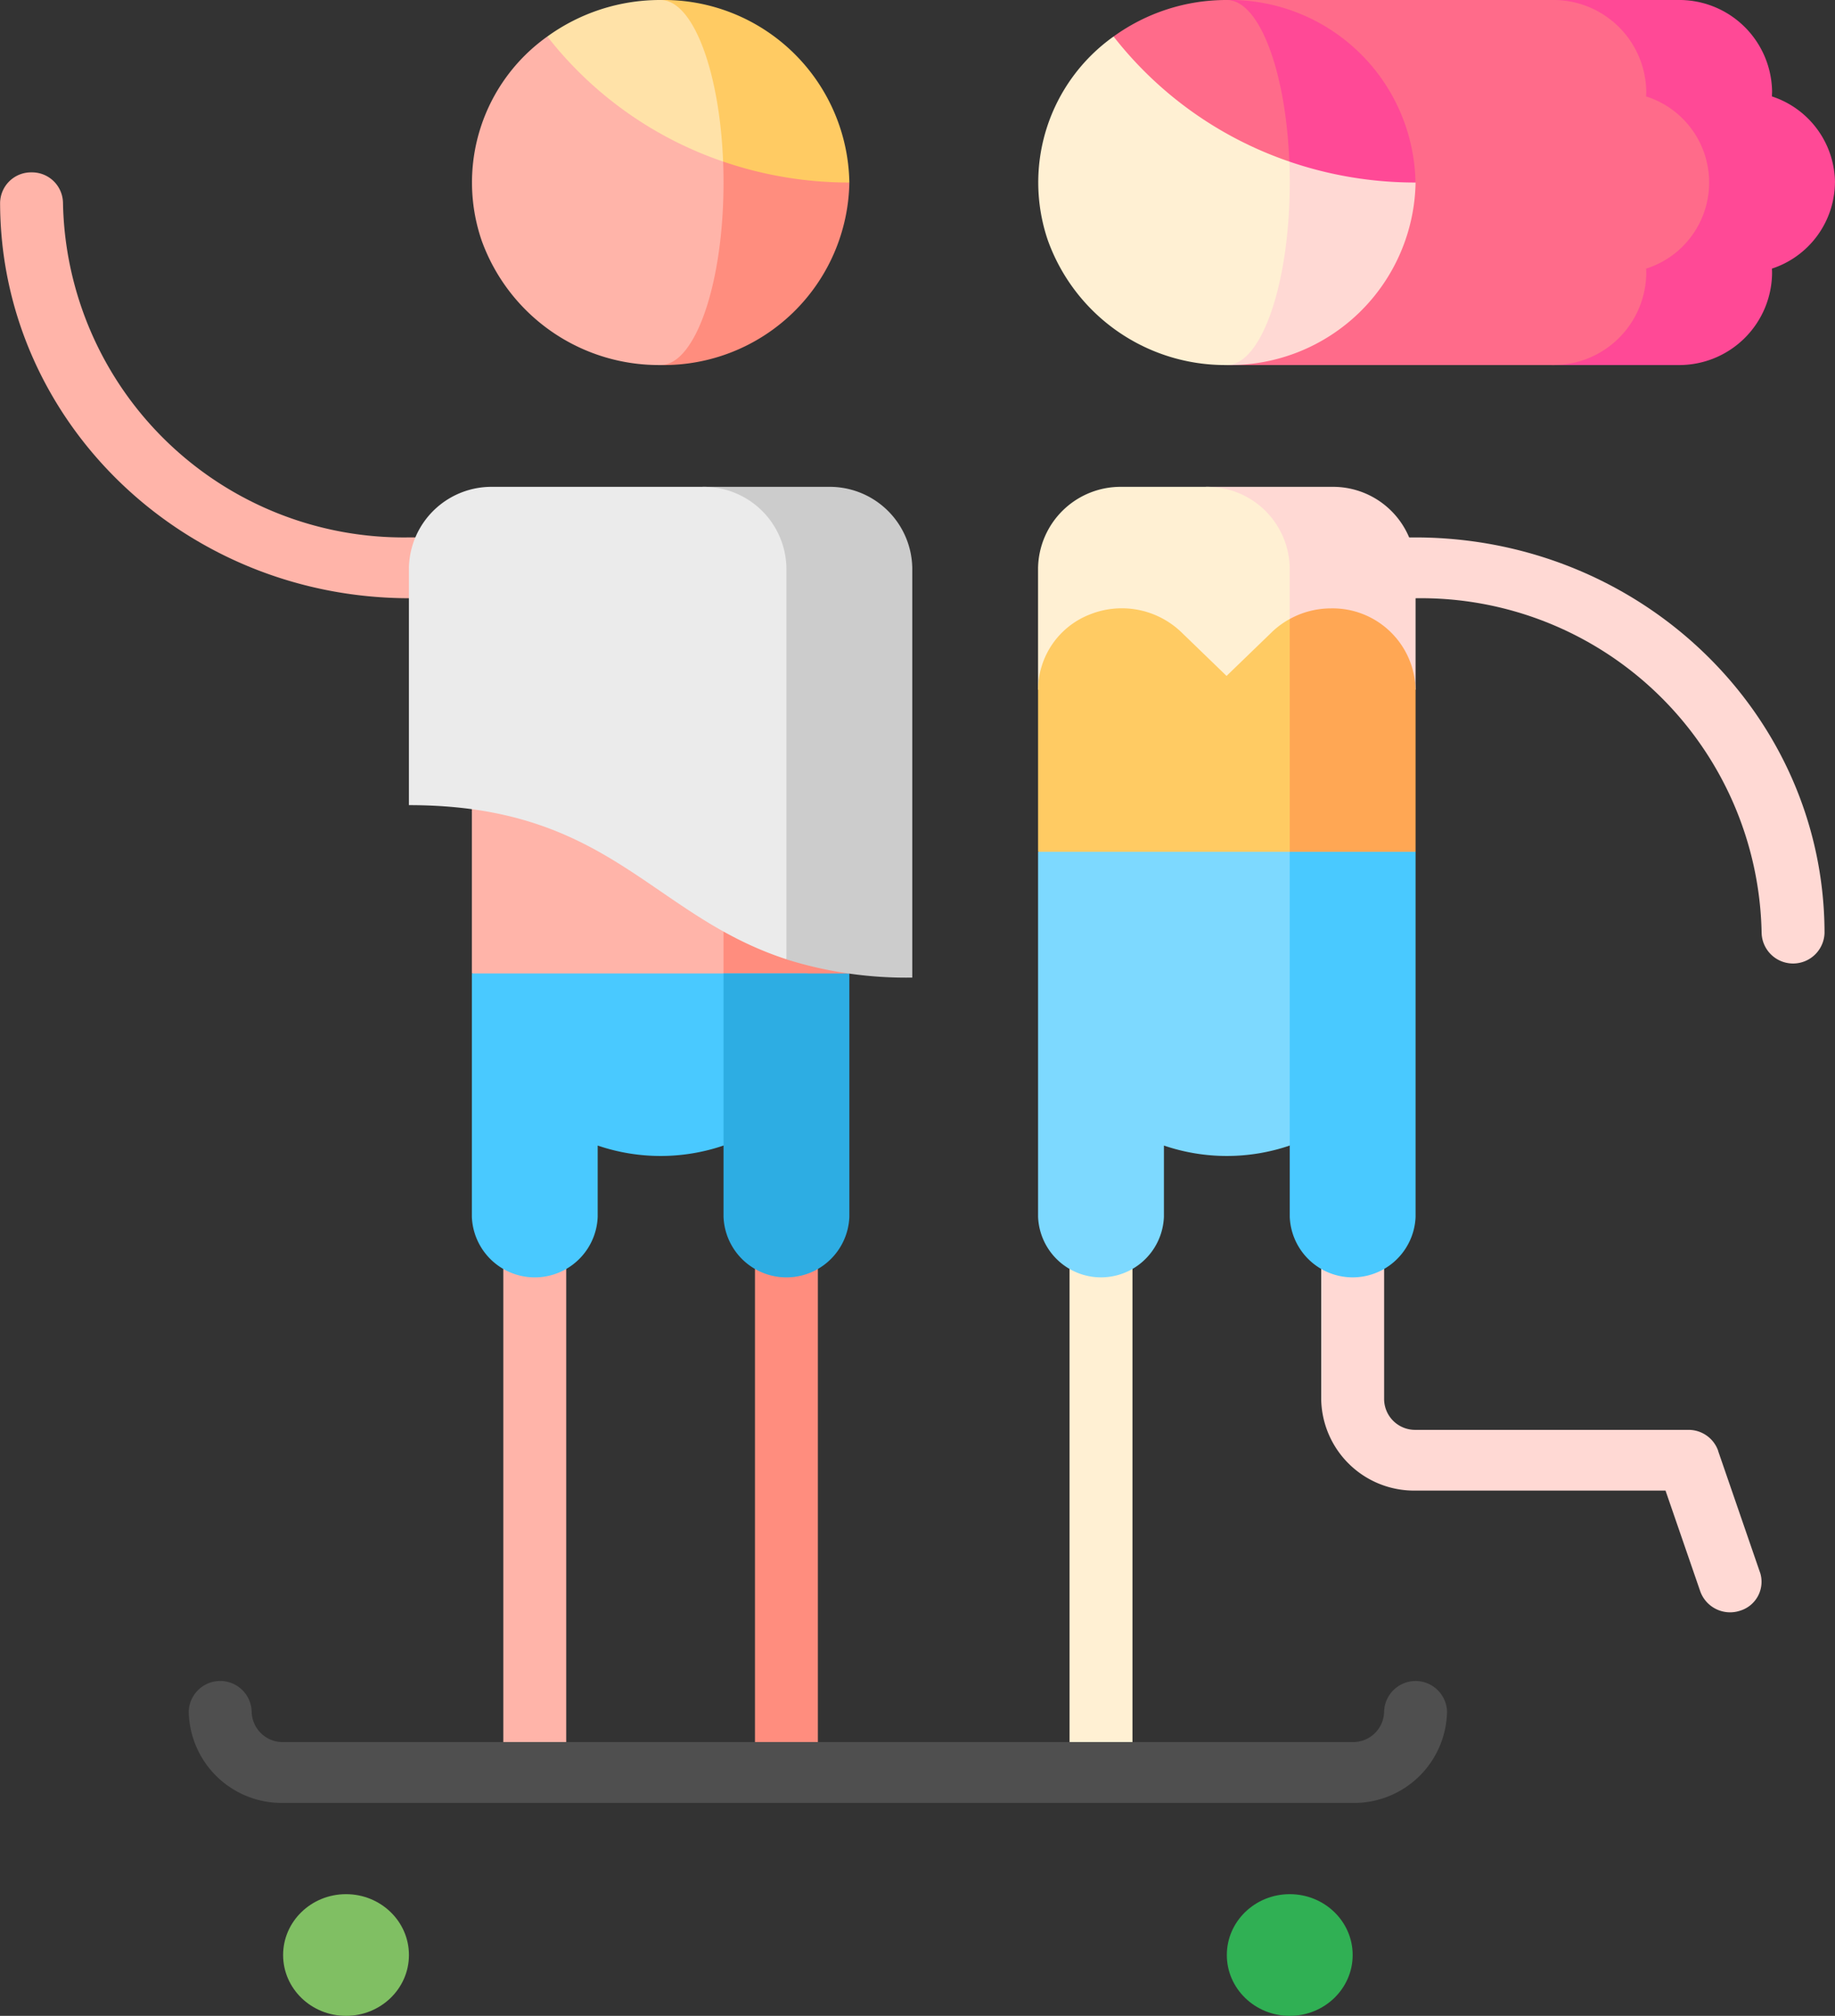 <svg xmlns="http://www.w3.org/2000/svg" xmlns:xlink="http://www.w3.org/1999/xlink" width="77.61" height="85.21" viewBox="0 0 77.61 85.21">
  <rect x="0" y="0" width="77.61" height="85.21" fill="#333333" stroke="none"/>
  <defs>
    <clipPath id="clip-path">
      <rect width="77.61" height="85.21" fill="none"/>
    </clipPath>
  </defs>
  <g id="kids" clip-path="url(#clip-path)">
    <g id="kids-2" data-name="kids" transform="translate(-1.436)">
      <path id="Path_1614" data-name="Path 1614" d="M18.732,17.482A14.412,14.412,0,0,1,4.1,3.338a1.309,1.309,0,0,0-1.33-1.286,1.309,1.309,0,0,0-1.33,1.286c.011,9.228,7.749,16.705,17.3,16.715H29.376V17.482Z" transform="translate(0 5.234)" fill="#ffb4a9"/>
      <path id="Path_1615" data-name="Path 1615" d="M23.544,6.4H15.561V8.971h7.983A14.412,14.412,0,0,1,38.179,23.116a1.331,1.331,0,0,0,2.661,0C40.829,13.888,33.092,6.41,23.544,6.4Z" transform="translate(37.763 16.317)" fill="#ffd9d4"/>
      <path id="Path_1616" data-name="Path 1616" d="M35.206,40.6l-1.77-5.133,0-.011a1.328,1.328,0,0,0-1.262-.879H20.639a1.31,1.31,0,0,1-1.33-1.286V10.141H16.648V33.287a3.931,3.931,0,0,0,3.991,3.857H31.211l1.471,4.264a1.341,1.341,0,0,0,1.683.813,1.277,1.277,0,0,0,.841-1.627Z" transform="translate(40.667 25.863)" fill="#ffd9d4"/>
      <path id="Path_1617" data-name="Path 1617" d="M13.751,11.59h2.661V45.365H13.751Z" transform="translate(32.921 29.558)" fill="#fff0d3"/>
      <path id="Path_1618" data-name="Path 1618" d="M7.231,11.59H9.892V45.365H7.231Z" transform="translate(15.492 29.558)" fill="#ffb4a9"/>
      <path id="Path_1619" data-name="Path 1619" d="M10.129,11.59H12.79V45.365H10.129Z" transform="translate(23.238 29.558)" fill="#ff8d7e"/>
      <path id="Path_1620" data-name="Path 1620" d="M20.642,5.8H15.32v12l8.87-3.43V9.224A3.491,3.491,0,0,0,20.642,5.8Z" transform="translate(37.117 14.779)" fill="#ffd9d4"/>
      <path id="Path_1621" data-name="Path 1621" d="M20.477,5.8H16.929a3.491,3.491,0,0,0-3.549,3.43v5.143L24.024,17.8V9.224A3.491,3.491,0,0,0,20.477,5.8Z" transform="translate(31.96 14.779)" fill="#fff0d3"/>
      <path id="Path_1622" data-name="Path 1622" d="M24.19,17.527V10.669a3.51,3.51,0,0,0-3.572-3.43,3.622,3.622,0,0,0-1.75.449L15.32,20.956Z" transform="translate(37.117 18.477)" fill="#ffa754"/>
      <path id="Path_1623" data-name="Path 1623" d="M23.274,8.248l-1.91,1.846a.007.007,0,0,1-.009,0l-1.91-1.846A3.638,3.638,0,0,0,15.578,7.5a3.43,3.43,0,0,0-2.19,3.168v6.858l10.644,3.43V7.692a3.556,3.556,0,0,0-.759.556Z" transform="translate(31.953 18.473)" fill="#ffcb63"/>
      <path id="Path_1624" data-name="Path 1624" d="M13.388,10.141v15.43a2.663,2.663,0,0,0,5.322,0V22.559a8.252,8.252,0,0,0,5.322,0l3.549-3.637-3.549-8.781Z" transform="translate(31.953 25.863)" fill="#7dd9ff"/>
      <path id="Path_1625" data-name="Path 1625" d="M16.286,10.141v15.43a2.663,2.663,0,0,0,5.322,0V10.141Z" transform="translate(39.699 25.863)" fill="#49c9ff"/>
      <path id="Path_1626" data-name="Path 1626" d="M15.561,10.141Z" transform="translate(37.763 25.863)" fill="#ff6b8a"/>
      <path id="Path_1627" data-name="Path 1627" d="M31.275,7.715a3.869,3.869,0,0,0-2.667-3.639c0-.072.006-.145.006-.218A3.926,3.926,0,0,0,24.622,0H19.3V15.43h5.322a3.926,3.926,0,0,0,3.991-3.857c0-.073,0-.147-.007-.218a3.869,3.869,0,0,0,2.667-3.64Z" transform="translate(47.771 0)" fill="#ff4996"/>
      <path id="Path_1628" data-name="Path 1628" d="M33.3,11.573c0-.073,0-.147-.007-.218a3.817,3.817,0,0,0,0-7.279c0-.072.007-.145.007-.218A3.926,3.926,0,0,0,29.309,0H15.561V15.43H29.309A3.926,3.926,0,0,0,33.3,11.573Z" transform="translate(37.763 0)" fill="#ff6b8a"/>
      <path id="Path_1629" data-name="Path 1629" d="M18.061,1.427l-2.5,10.364a7.852,7.852,0,0,0,7.983-7.715Z" transform="translate(37.763 3.639)" fill="#ffd9d4"/>
      <path id="Path_1630" data-name="Path 1630" d="M24.032,6.607a21.3,21.3,0,0,0-.161-2.649L16.581.435A7.567,7.567,0,0,0,13.8,9.047a7.965,7.965,0,0,0,7.573,5.275C22.841,14.322,24.032,10.868,24.032,6.607Z" transform="translate(31.953 1.108)" fill="#fff0d3"/>
      <path id="Path_1631" data-name="Path 1631" d="M15.561,0,18.2,6.829a16.43,16.43,0,0,0,5.34.886A7.852,7.852,0,0,0,15.561,0Z" transform="translate(37.763 0)" fill="#ff4996"/>
      <path id="Path_1632" data-name="Path 1632" d="M19.047,0a8.13,8.13,0,0,0-4.79,1.543A15.98,15.98,0,0,0,21.69,6.829C21.539,2.986,20.414,0,19.047,0Z" transform="translate(34.277)" fill="#ff6b8a"/>
      <ellipse id="Ellipse_163" data-name="Ellipse 163" cx="2.661" cy="2.572" rx="2.661" ry="2.572" transform="translate(53.324 80.066)" fill="#30b054"/>
      <ellipse id="Ellipse_164" data-name="Ellipse 164" cx="2.661" cy="2.572" rx="2.661" ry="2.572" transform="translate(13.41 80.066)" fill="#80bf63"/>
      <path id="Path_1633" data-name="Path 1633" d="M18.962,8.692H8.318V22.408l10.644-3.43Z" transform="translate(18.397 22.169)" fill="#ff8d7e"/>
      <path id="Path_1634" data-name="Path 1634" d="M17.513,8.692H6.869V18.979l10.644,3.43Z" transform="translate(14.524 22.169)" fill="#ffb4a9"/>
      <path id="Path_1635" data-name="Path 1635" d="M6.869,11.59V21.877a2.663,2.663,0,0,0,5.322,0V18.864a8.252,8.252,0,0,0,5.322,0l3.549-3.637V11.59Z" transform="translate(14.524 29.558)" fill="#49c9ff"/>
      <path id="Path_1636" data-name="Path 1636" d="M9.767,11.59V21.877a2.663,2.663,0,0,0,5.322,0V11.59Z" transform="translate(22.27 29.558)" fill="#2dade3"/>
      <path id="Path_1637" data-name="Path 1637" d="M11.542,1.427l-2.5,10.364a7.852,7.852,0,0,0,7.983-7.715Z" transform="translate(20.334 3.639)" fill="#ff8d7e"/>
      <path id="Path_1638" data-name="Path 1638" d="M17.513,6.607a21.3,21.3,0,0,0-.161-2.649L10.062.435A7.567,7.567,0,0,0,7.279,9.047a7.965,7.965,0,0,0,7.573,5.275C16.321,14.322,17.513,10.868,17.513,6.607Z" transform="translate(14.524 1.108)" fill="#ffb4a9"/>
      <path id="Path_1639" data-name="Path 1639" d="M9.042,0l2.643,6.829a16.43,16.43,0,0,0,5.34.886A7.852,7.852,0,0,0,9.042,0Z" transform="translate(20.334 0)" fill="#ffcb63"/>
      <path id="Path_1640" data-name="Path 1640" d="M12.528,0a8.129,8.129,0,0,0-4.79,1.543,15.98,15.98,0,0,0,7.433,5.286C15.019,2.986,13.894,0,12.528,0Z" transform="translate(16.848 0)" fill="#ffe2a8"/>
      <path id="Path_1641" data-name="Path 1641" d="M14.847,5.8H9.525l3.549,19.973a16.926,16.926,0,0,0,5.321.771V9.224A3.491,3.491,0,0,0,14.847,5.8Z" transform="translate(21.625 14.779)" fill="#ccc"/>
      <path id="Path_1642" data-name="Path 1642" d="M18.559,5.8H9.69a3.491,3.491,0,0,0-3.549,3.43V19.254c8.494,0,10.21,4.64,15.966,6.515V9.224A3.491,3.491,0,0,0,18.559,5.8Z" transform="translate(12.59 14.779)" fill="#ebebeb"/>
      <path id="Path_1643" data-name="Path 1643" d="M52.837,25.16H7.6A3.931,3.931,0,0,1,3.61,21.3a1.331,1.331,0,0,1,2.661,0A1.31,1.31,0,0,0,7.6,22.588H52.837a1.31,1.31,0,0,0,1.33-1.286,1.331,1.331,0,0,1,2.661,0A3.931,3.931,0,0,1,52.837,25.16Z" transform="translate(5.809 51.049)" fill="#4f4f4f"/>
    </g>
  </g>
</svg>
